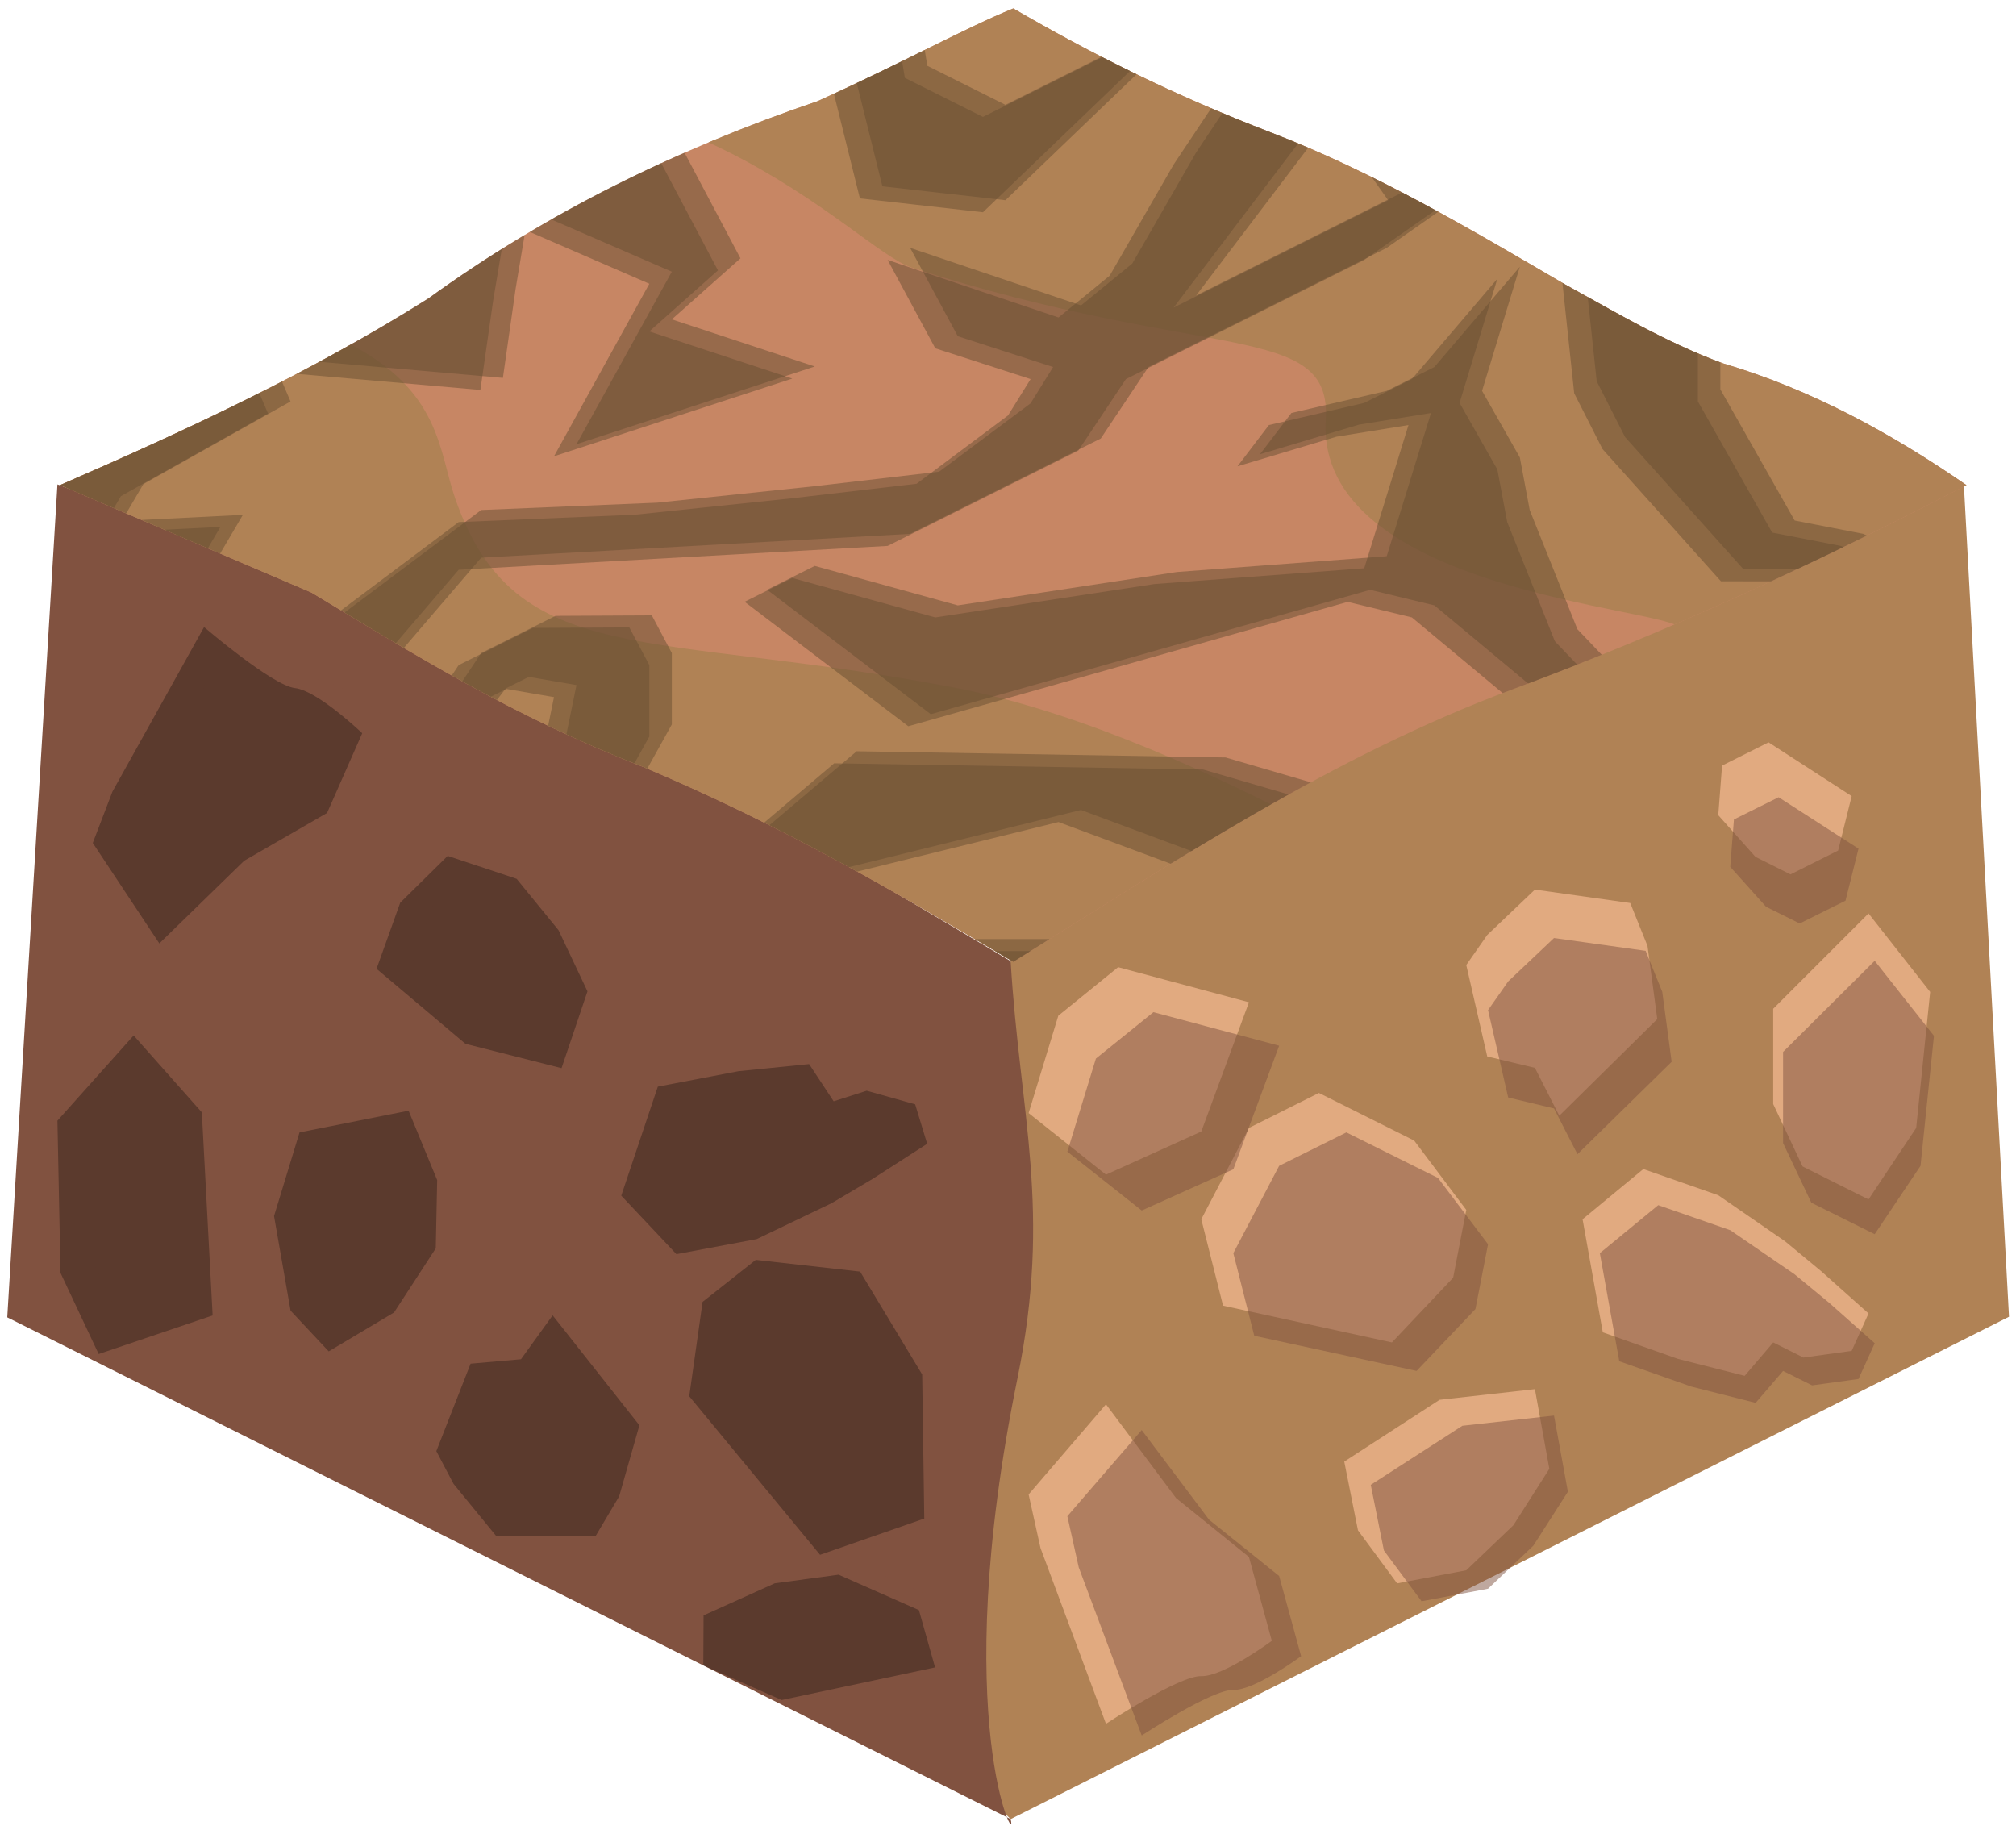 <?xml version="1.0" encoding="UTF-8" standalone="no"?><!DOCTYPE svg PUBLIC "-//W3C//DTD SVG 1.1//EN" "http://www.w3.org/Graphics/SVG/1.1/DTD/svg11.dtd"><svg width="100%" height="100%" viewBox="0 0 227 206" version="1.1" xmlns="http://www.w3.org/2000/svg" xmlns:xlink="http://www.w3.org/1999/xlink" xml:space="preserve" xmlns:serif="http://www.serif.com/" style="fill-rule:evenodd;clip-rule:evenodd;stroke-linejoin:round;stroke-miterlimit:1.414;"><g id="Dirt_Block25"><g><path d="M221.129,54.537l5.084,93.706l-112.416,56.558l-11.015,-10.942l11.015,-85.656c32.743,-23.732 69.042,-40.614 107.332,-53.666Z" style="fill:#b08255;"/><path d="M210.396,102.836l6.94,8.837l-1.574,15.313l-5.366,8.049l-7.425,-3.712l-3.309,-7.021l0,-10.733l10.734,-10.733" style="fill:#e1aa80;"/><path d="M199.14,83.575l9.359,6.054l-1.526,6.129l-5.366,2.684l-3.943,-1.972l-4.189,-4.695l0.429,-5.581l5.236,-2.619Z" style="fill:#e1aa80;"/><path d="M167.463,105.263l5.367,-5.11l10.733,1.512l1.944,4.827l1.101,8.238l-11.034,10.883l-2.744,-5.39l-5.367,-1.287l-2.362,-10.291l2.362,-3.382" style="fill:#e1aa80;"/><path d="M185.037,131.615l-6.841,5.652l2.278,12.729l8.455,2.989l7.519,1.91l3.214,-3.76l3.402,1.701l5.435,-0.753l1.897,-4.211l-5.367,-4.787l-4.042,-3.345l-7.512,-5.176l-8.438,-2.949Z" style="fill:#e1aa80;"/><path d="M148.508,123.047l-7.878,3.939l-5.366,10.281l2.451,9.727l19.015,4.141l6.893,-7.287l1.478,-7.632l-5.86,-7.803l-10.733,-5.366Z" style="fill:#e1aa80;"/><path d="M124.531,158.099l-8.71,10.148l1.338,6.035l7.372,19.786c0,0 8.247,-5.443 10.733,-5.367c2.485,0.077 7.942,-3.971 7.942,-3.971l-2.576,-9.445l-8.207,-6.63l-7.892,-10.556Z" style="fill:#e1aa80;"/><path d="M172.83,156.394l-10.734,1.199l-10.733,6.958l1.544,7.736l4.409,5.974l7.785,-1.474l5.307,-5.072l4.046,-6.351l-1.624,-8.97" style="fill:#e1aa80;"/><path d="M115.821,125.314l8.71,6.931l10.733,-4.854l5.366,-14.553l-14.73,-3.951l-6.736,5.466l-3.343,10.961" style="fill:#e1aa80;"/><path d="M128.555,160.999l-8.372,9.701l1.286,5.77l7.086,18.914c0,0 7.927,-5.203 10.317,-5.13c2.389,0.073 7.634,-3.796 7.634,-3.796l-2.476,-9.03l-7.889,-6.337l-7.586,-10.092Zm46.426,-1.63l-10.317,1.147l-10.317,6.652l1.484,7.394l4.239,5.712l7.482,-1.41l5.101,-4.848l3.89,-6.072l-1.562,-8.575Zm11.734,-23.688l-6.575,5.404l2.19,12.168l8.127,2.858l7.227,1.825l3.09,-3.594l3.27,1.626l5.224,-0.72l1.823,-4.025l-5.159,-4.577l-3.885,-3.198l-7.221,-4.948l-8.111,-2.819Zm-35.112,-8.191l-7.573,3.765l-5.158,9.83l2.356,9.298l18.278,3.959l6.626,-6.966l1.42,-7.296l-5.632,-7.46l-10.317,-5.13Zm59.488,-19.321l6.671,8.448l-1.513,14.638l-5.158,7.696l-7.137,-3.549l-3.18,-6.712l0,-10.26l10.317,-10.261Zm-90.908,21.489l3.213,-10.479l6.475,-5.225l14.159,3.776l-5.158,13.913l-10.317,4.64l-8.372,-6.625Zm49.64,-19.169l5.158,-4.885l10.317,1.445l1.87,4.615l1.057,7.875l-10.606,10.405l-2.638,-5.153l-5.158,-1.231l-2.271,-9.838l2.271,-3.233Zm30.449,-20.733l8.996,5.788l-1.466,5.859l-5.159,2.565l-3.79,-1.884l-4.027,-4.489l0.413,-5.336l5.033,-2.503Z" style="fill:#815240;fill-opacity:0.5;"/></g><path d="M6.466,54.537c41.397,14.806 74.567,34.125 107.331,53.666c1.048,17.48 4.664,27.896 0.769,46.976c-7.904,38.717 0.16,53.446 -0.769,49.622l-112.98,-56.49l5.649,-93.774" style="fill:#815240;"/><clipPath id="_clip1"><path d="M6.466,54.537c41.397,14.806 74.567,34.125 107.331,53.666c1.048,17.48 4.664,27.896 0.769,46.976c-7.904,38.717 0.16,53.446 -0.769,49.622l-112.98,-56.49l5.649,-93.774"/></clipPath><g clip-path="url(#_clip1)"><path d="M96.328,174.6l11.734,-4.08l-0.235,-16.221l-6.989,-11.581l-11.749,-1.32l-5.988,4.725l-1.503,10.628l14.73,17.849" style="fill:#815240;"/><path d="M92.006,190.947l17.273,-3.67l-1.819,-6.448l-9.043,-3.989l-7.196,0.973l-8.01,3.609l-0.029,5.633l8.824,3.892Z" style="fill:#815240;"/><path d="M55.065,166.62l4.777,5.836l11.198,0.058l2.667,-4.498l2.28,-7.998l-9.77,-12.374l-3.564,4.94l-5.673,0.498l-3.859,9.847l1.944,3.691" style="fill:#815240;"/><path d="M80.154,140.752l-6.21,-6.586l4.114,-12.274l9.074,-1.735l7.964,-0.802l2.763,4.188l3.72,-1.192l5.458,1.532l1.351,4.445l-6.163,3.962l-4.606,2.728l-8.415,4.037l-9.05,1.697Z" style="fill:#815240;"/><path d="M41.004,151.697l-4.295,-4.586l-1.861,-10.647l2.87,-9.418l12.278,-2.445l3.22,7.815l-0.159,7.685l-4.698,7.216l-7.355,4.38Z" style="fill:#815240;"/><path d="M21.93,105.769l-7.493,-11.309l2.214,-5.782l10.317,-18.523c0,0 7.68,6.583 10.235,6.867c2.555,0.285 7.573,5.082 7.573,5.082l-3.959,8.98l-9.33,5.375l-9.557,9.31Z" style="fill:#815240;"/><path d="M67.219,119.812l-10.818,-2.742l-10.012,-8.443l2.664,-7.436l5.35,-5.277l7.762,2.587l4.721,5.79l3.252,6.875l-2.919,8.646" style="fill:#815240;"/><path d="M10.456,125.726l8.581,-9.593l7.678,8.655l1.217,22.864l-12.832,4.344l-4.296,-9.129l-0.348,-17.141" style="fill:#815240;"/><path d="M88.016,191.391l17.273,-3.671l-1.819,-6.448l-9.043,-3.989l-7.196,0.973l-8.01,3.61l-0.029,5.632l8.824,3.893Zm4.322,-16.348l-14.73,-17.849l1.503,-10.627l5.988,-4.726l11.749,1.32l6.989,11.581l0.235,16.221l-11.734,4.08Zm-41.263,-7.98l-1.944,-3.691l3.859,-9.847l5.673,-0.498l3.564,-4.94l9.77,12.374l-2.28,7.998l-2.667,4.498l-11.198,-0.057l-4.777,-5.837Zm-44.609,-40.894l8.581,-9.592l7.678,8.654l1.217,22.864l-12.832,4.344l-4.296,-9.129l-0.348,-17.141Zm30.548,25.971l-4.295,-4.585l-1.861,-10.647l2.87,-9.418l12.278,-2.445l3.22,7.814l-0.159,7.686l-4.698,7.216l-7.355,4.379Zm39.15,-10.944l-6.21,-6.587l4.115,-12.273l9.073,-1.736l7.964,-0.802l2.763,4.188l3.72,-1.191l5.458,1.532l1.351,4.444l-6.163,3.963l-4.606,2.727l-8.415,4.037l-9.05,1.698Zm-12.935,-20.941l-10.818,-2.741l-10.012,-8.444l2.664,-7.436l5.35,-5.276l7.762,2.586l4.721,5.79l3.252,6.875l-2.919,8.646Zm-45.289,-14.043l-7.493,-11.309l2.214,-5.782l10.317,-18.523c0,0 7.68,6.584 10.235,6.868c2.555,0.284 7.573,5.082 7.573,5.082l-3.959,8.979l-9.33,5.376l-9.557,9.309Z" style="fill-opacity:0.3;"/></g><path d="M221.424,54.617c-8.54,-5.886 -17.523,-10.793 -27.41,-13.705c-6.526,-2.396 -12.286,-5.864 -17.822,-8.911c-10.66,-6.229 -21.367,-12.577 -33.01,-17.053c-11.151,-4.286 -20.34,-8.922 -29.09,-13.997c-5.469,2.23 -12.27,6.026 -22.043,10.445c-15.748,5.346 -30.469,12.535 -43.807,22.2c-13.141,8.282 -27.216,14.827 -41.481,21.021l28.316,12.097c11.486,6.908 22.673,13.94 37.196,19.568c15.838,6.643 28.844,14.316 41.819,22c17.89,-11.109 35.906,-23.144 56.194,-30.663c17.617,-6.529 34.57,-14.383 51.138,-23.002Z" style="fill:#c78664;"/><clipPath id="_clip2"><path d="M221.424,54.617c-8.54,-5.886 -17.523,-10.793 -27.41,-13.705c-6.526,-2.396 -12.286,-5.864 -17.822,-8.911c-10.66,-6.229 -21.367,-12.577 -33.01,-17.053c-11.151,-4.286 -20.34,-8.922 -29.09,-13.997c-5.469,2.23 -12.27,6.026 -22.043,10.445c-15.748,5.346 -30.469,12.535 -43.807,22.2c-13.141,8.282 -27.216,14.827 -41.481,21.021l28.316,12.097c11.486,6.908 22.673,13.94 37.196,19.568c15.838,6.643 28.844,14.316 41.819,22c17.89,-11.109 35.906,-23.144 56.194,-30.663c17.617,-6.529 34.57,-14.383 51.138,-23.002Z"/></clipPath><g clip-path="url(#_clip2)"><path d="M-5.267,21.727c0,0 25.753,7.572 44.228,16.79c10.716,5.347 10.435,12.284 12.301,17.627c6.806,19.49 22.135,14.676 56.519,21.331c14.621,2.829 30.457,10.551 38.511,14.708c16.652,8.595 35.774,8.946 35.774,8.946l-153.846,33.017l-67.966,-77.834l34.479,-34.585Z" style="fill:#b08255;"/><path d="M189.224,70.716c-1.62,-2.349 -41.139,-4.124 -39.943,-23.447c0.693,-11.185 -13.274,-6.448 -46.623,-17.141c-3.267,-1.047 -10.018,-7.712 -20.765,-13.077c-26.494,-13.227 -64.207,-12.397 -64.207,-12.397l153.225,-35.79l73.088,90.565l-54.775,11.287Z" style="fill:#b08255;"/><path d="M14.082,77.562l10.733,-18.239l-13.64,0.686l2.436,-4.149l16.57,-9.305l-2.122,-4.937l26.034,2.284l1.43,-10.018l1.491,-8.916l16.1,6.978l-10.733,19.424l26.833,-8.75l-16.1,-5.307l7.726,-6.871l-7.726,-14.596l16.1,-24.149l7.61,30.638l13.856,1.561l23.316,-22.391l-17.95,8.975l-5.366,2.683l-8.795,-4.397l-1.938,-11.703l29.585,-12.04l13.347,17.407l-5.366,8.05l-5.367,8.05l-7.193,12.503l-5.764,4.709l-19.242,-6.479l5.366,9.949l10.733,3.467l-2.543,4.095l-10.294,7.691l-13.995,1.631l-17.755,1.856l-19.811,0.827l-21.467,16.1l5.367,8.049l16.1,-18.782l48.299,-2.684l21.466,-10.733l5.367,-8.05l26.832,-13.416l26.833,-18.783l-29.761,4.147l5.63,7.918l-24.168,12.084l16.1,-21.221l5.366,-16.345l45.485,1.277l-2.552,20.19l-21.466,5.366l2.175,20.379l3.191,6.287l13.335,14.884l21.473,0.004l-7.975,-3.988l-7.732,-1.5l-8.368,-14.767l0,-13.249l45.062,9.669l-28.962,35.947l-28.732,-1.734l-3.467,-3.633l-5.367,-13.416l-1.112,-5.923l-4.254,-7.493l4.254,-13.973l-9.621,11.289l-5.367,2.684l-10.733,2.492l-3.536,4.643l11.143,-3.332l8.111,-1.311l-4.985,16.123l-23.616,1.776l-24.683,3.758l-16.099,-4.443l-5.367,2.683l18.429,14.012l49.471,-14.002l7.232,1.75l16.1,13.416l-19.28,9.64l-20.333,-5.933l-41.536,-0.698l-15.449,13.091l7.196,1.768l33.512,-8.247l18.324,6.808l-18.324,9.292l-3.143,-1.571l-21.466,0l-21.466,5.367l-5.367,-13.417l1.862,-9.802l3.505,-6.306l0,-8.041l-2.251,-4.241l-10.843,0.054l-8.372,4.187l-5.367,8.049l3.607,1.804l4.537,-5.876l2.589,-1.294l5.367,0.923l-3.322,16.199l-39.611,-1.69l-29.256,-19.587l13.157,22.504l62.157,28.829l179.338,-55.228l0,-96.598l-81.962,-57.081l-189.432,80.08l20.237,60.718l20.395,20.931Z" style="fill:#684f32;fill-opacity:0.5;"/><path d="M16.615,76.204l10.733,-18.239l-13.64,0.686l2.436,-4.149l16.57,-9.305l-2.122,-4.937l26.034,2.284l1.43,-10.018l1.491,-8.916l16.1,6.978l-10.733,19.423l26.833,-8.749l-16.1,-5.307l7.726,-6.871l-7.726,-14.596l16.1,-24.149l7.61,30.638l13.856,1.561l23.316,-22.391l-17.95,8.975l-5.366,2.683l-8.795,-4.397l-1.938,-11.703l29.585,-12.04l13.347,17.407l-5.366,8.05l-5.367,8.05l-7.193,12.503l-5.765,4.709l-19.241,-6.479l5.366,9.949l10.733,3.467l-2.543,4.095l-10.295,7.691l-13.994,1.631l-17.755,1.856l-19.811,0.827l-21.467,16.1l5.367,8.049l16.1,-18.783l48.299,-2.683l21.466,-10.733l5.367,-8.05l26.832,-13.416l26.833,-18.783l-29.761,4.147l5.63,7.918l-24.168,12.084l16.1,-21.221l5.366,-16.345l45.485,1.276l-2.552,20.191l-21.466,5.366l2.175,20.379l3.191,6.286l13.335,14.885l21.473,0.004l-7.975,-3.988l-7.732,-1.501l-8.368,-14.766l0,-13.249l45.062,9.669l-28.962,35.947l-28.732,-1.734l-3.467,-3.633l-5.367,-13.416l-1.112,-5.923l-4.254,-7.494l4.254,-13.972l-9.621,11.289l-5.367,2.683l-10.733,2.493l-3.537,4.642l11.143,-3.331l8.112,-1.311l-4.985,16.123l-23.616,1.776l-24.683,3.758l-16.099,-4.443l-5.367,2.683l18.429,14.012l49.471,-14.002l7.232,1.75l16.1,13.416l-19.28,9.64l-20.333,-5.933l-41.536,-0.698l-15.449,13.091l7.196,1.768l33.511,-8.247l18.325,6.808l-18.325,9.292l-3.142,-1.571l-21.466,0l-21.466,5.367l-5.367,-13.417l1.862,-9.802l3.505,-6.307l0,-8.04l-2.251,-4.242l-10.843,0.055l-8.372,4.187l-5.367,8.049l3.607,1.804l4.537,-5.876l2.589,-1.294l5.367,0.923l-3.322,16.199l-39.611,-1.69l-29.256,-19.587l13.157,22.504l62.157,28.829l179.338,-55.228l0,-96.598l-81.962,-57.081l-189.432,80.08l20.237,60.718l20.395,20.931Z" style="fill:#684f32;fill-opacity:0.5;"/></g></g></svg>